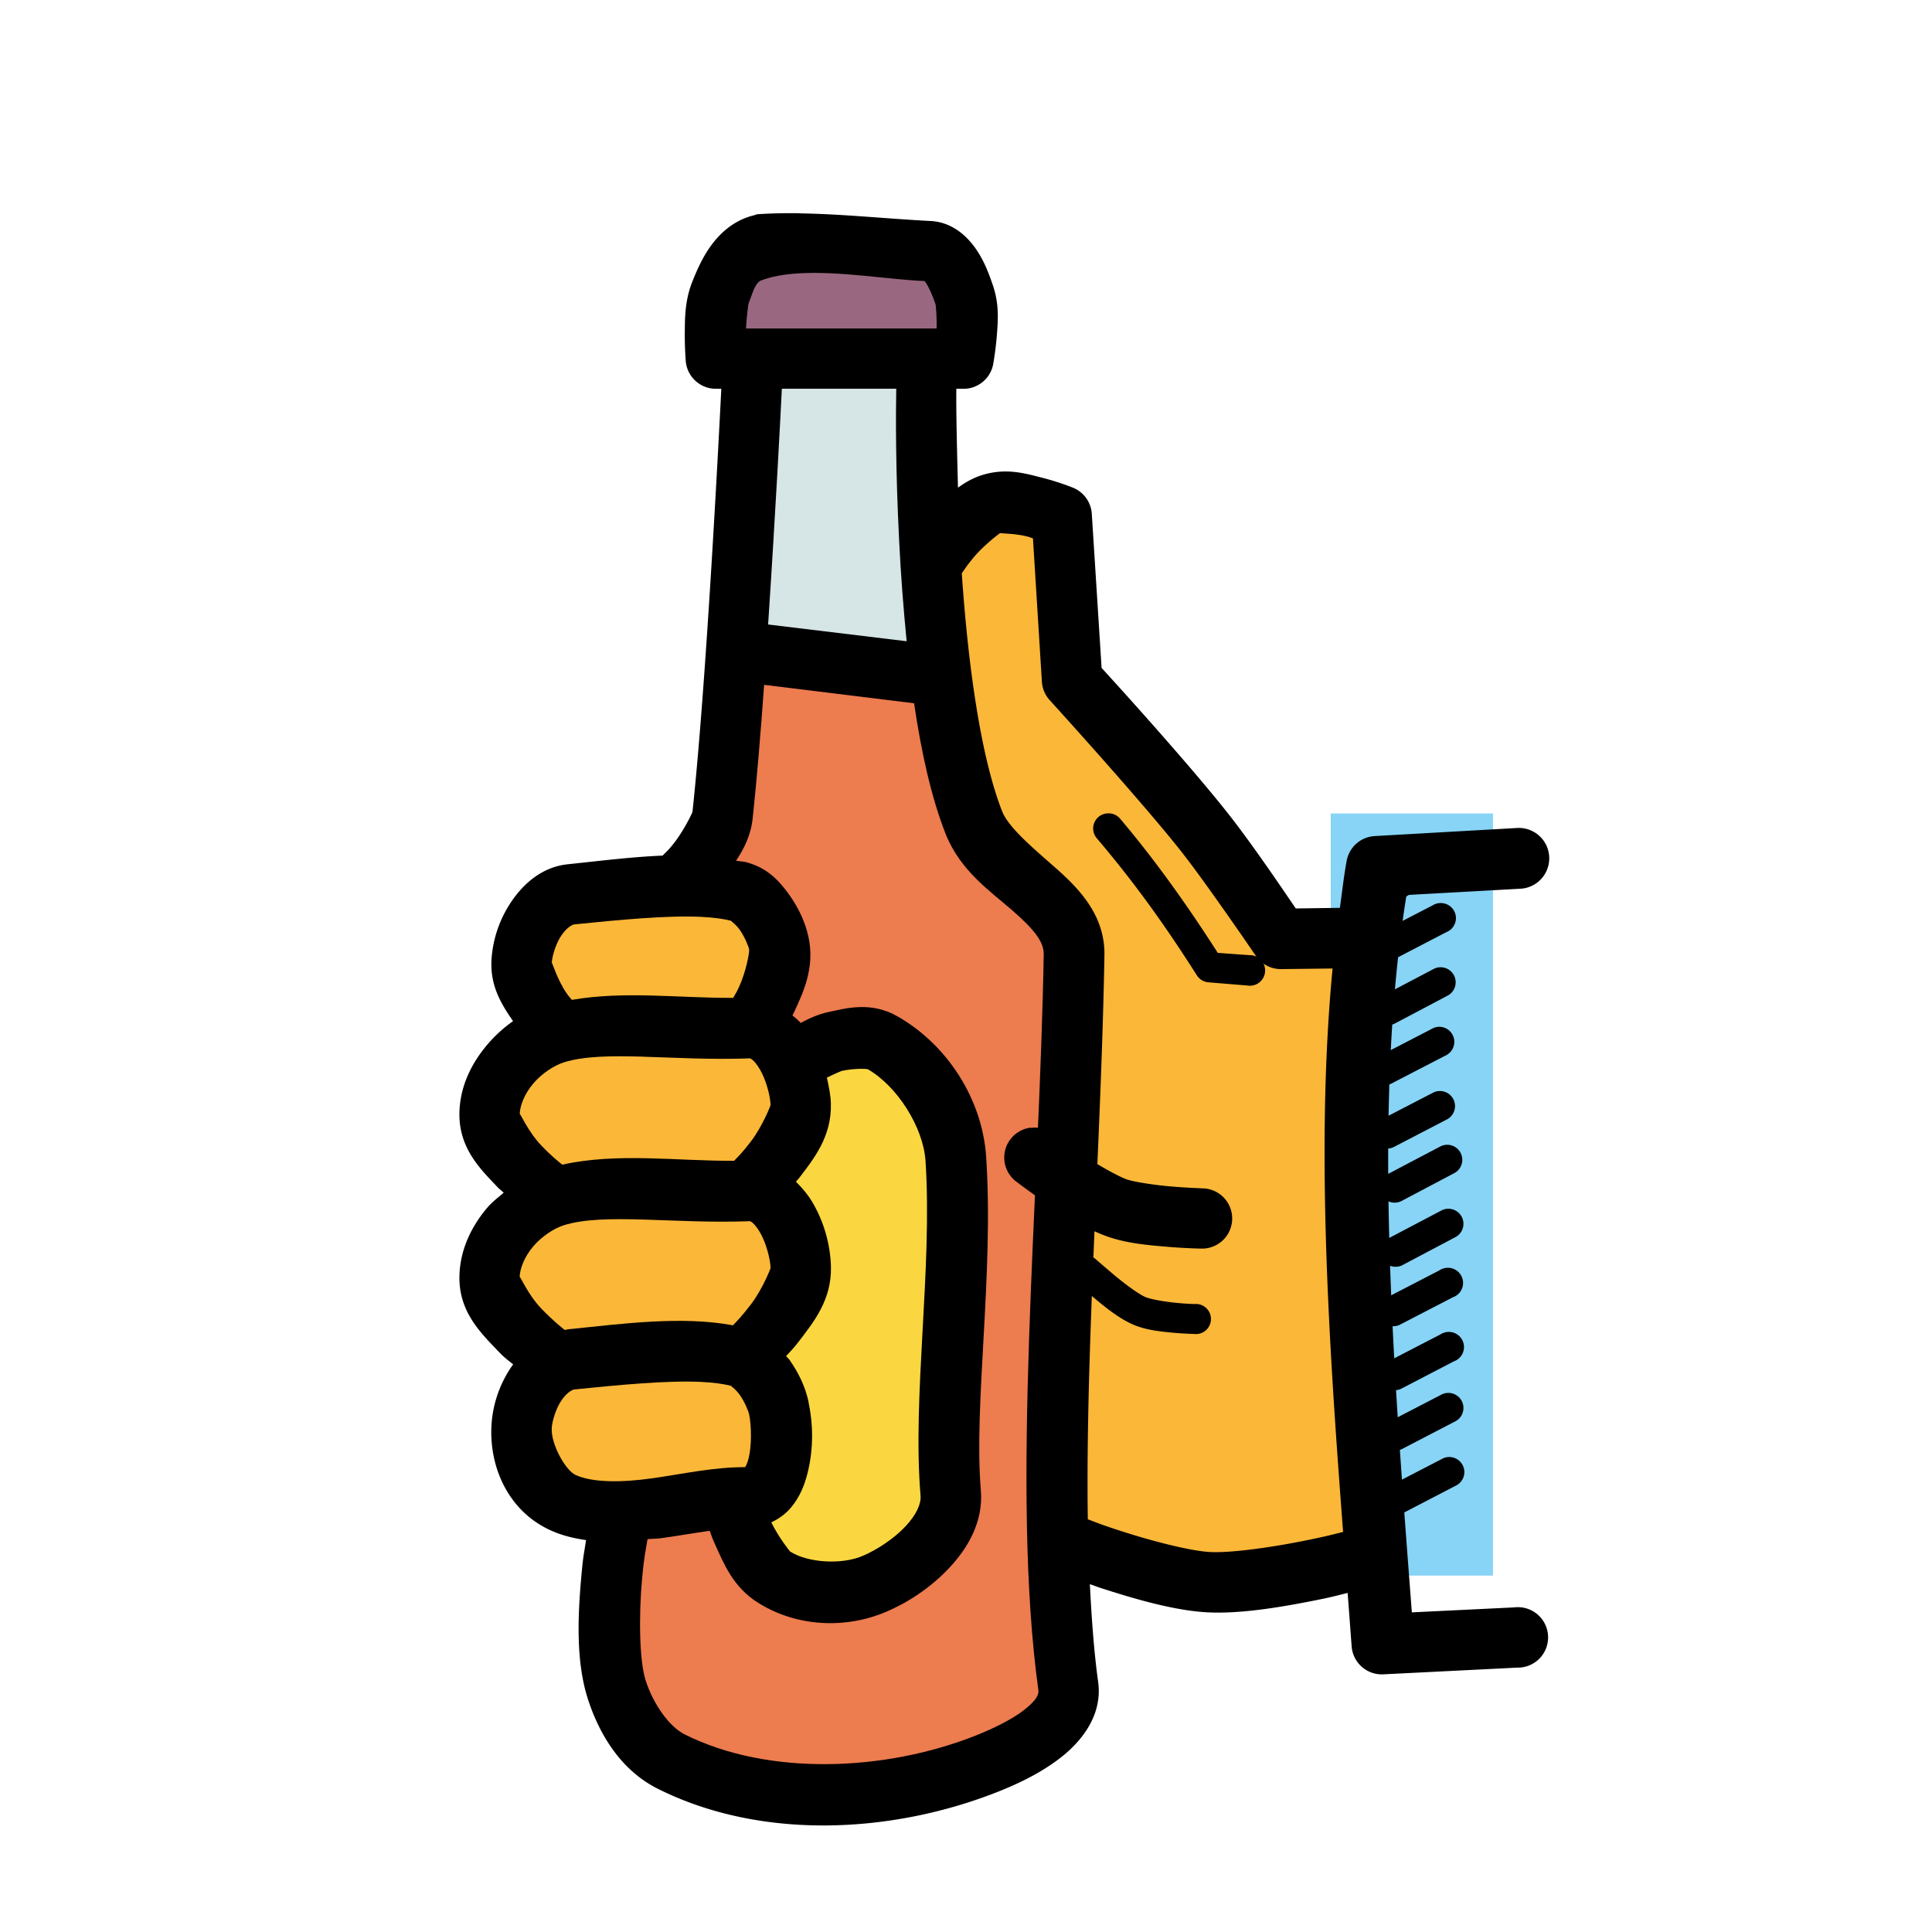 <svg xmlns="http://www.w3.org/2000/svg" width="32" height="32" viewBox="0 0 8.467 8.467"><g transform="translate(-101.87 -433.35)"><path fill="#87d4f6" d="m 107.702,436.915 h 0.711 v 3.34 h -0.711 z"/><g transform="translate(332.728 161.517)"><path d="m 397.652,550.006 c -0.236,-0.004 -0.473,5.1e-4 -0.709,0.016 -0.019,0.004 -0.033,0.008 -0.051,0.016 -0.322,0.075 -0.549,0.279 -0.701,0.48 -0.152,0.202 -0.245,0.419 -0.318,0.598 -0.13,0.317 -0.131,0.604 -0.133,0.863 -0.002,0.259 0.016,0.473 0.016,0.473 0.023,0.26 0.241,0.459 0.502,0.457 h 0.086 c -0.035,0.69 -0.246,4.858 -0.477,6.998 -10e-4,0.011 -0.144,0.315 -0.318,0.531 -0.088,0.11 -0.111,0.124 -0.176,0.191 -0.523,0.022 -1.058,0.09 -1.566,0.143 -0.429,0.044 -0.733,0.323 -0.93,0.611 -0.197,0.289 -0.307,0.614 -0.332,0.945 -0.034,0.456 0.169,0.767 0.355,1.039 -0.159,0.111 -0.303,0.243 -0.43,0.393 -0.259,0.307 -0.448,0.687 -0.457,1.123 -0.011,0.584 0.346,0.93 0.627,1.225 0.053,0.055 0.055,0.047 0.105,0.096 -0.095,0.081 -0.194,0.156 -0.275,0.252 -0.259,0.307 -0.448,0.693 -0.457,1.129 -0.011,0.584 0.346,0.93 0.627,1.225 0.131,0.138 0.159,0.147 0.262,0.234 -0.008,0.011 -0.018,0.022 -0.025,0.033 -0.197,0.289 -0.307,0.612 -0.332,0.943 -0.051,0.71 0.274,1.456 0.988,1.773 0.188,0.084 0.381,0.128 0.574,0.156 -0.03,0.21 -0.045,0.239 -0.072,0.535 -0.062,0.67 -0.105,1.454 0.104,2.098 0.183,0.564 0.533,1.17 1.16,1.482 1.729,0.862 3.891,0.733 5.625,0.045 0.311,-0.124 0.698,-0.301 1.039,-0.568 0.341,-0.267 0.689,-0.7 0.613,-1.248 -0.069,-0.495 -0.108,-1.044 -0.137,-1.615 0.112,0.038 0.103,0.039 0.232,0.08 0.533,0.171 1.163,0.354 1.699,0.385 0.546,0.03 1.202,-0.08 1.764,-0.191 0.316,-0.062 0.383,-0.084 0.568,-0.129 0.023,0.294 0.044,0.588 0.066,0.881 a 0.5,0.5 0 0 0 0.523,0.465 l 2.215,-0.111 a 0.5,0.5 0 1 0 -0.051,-0.996 l -1.691,0.082 c -0.324,-4.228 -0.646,-8.434 -0.088,-11.863 l 1.875,-0.104 a 0.503,0.503 0 1 0 -0.059,-1.004 l -2.34,0.133 a 0.5,0.5 0 0 0 -0.467,0.414 c -0.046,0.252 -0.075,0.515 -0.111,0.773 l -0.73,0.01 c -0.161,-0.235 -0.703,-1.043 -1.121,-1.572 -0.68,-0.861 -1.946,-2.249 -2.09,-2.406 l -0.162,-2.547 a 0.5,0.5 0 0 0 -0.318,-0.436 c 0,0 -0.222,-0.091 -0.502,-0.162 -0.28,-0.071 -0.604,-0.171 -1.01,-0.039 -0.151,0.05 -0.272,0.123 -0.383,0.203 -0.021,-0.797 -0.032,-1.337 -0.027,-1.635 h 0.115 c 0.241,0.002 0.449,-0.169 0.494,-0.406 0,0 0.038,-0.207 0.059,-0.457 0.019,-0.25 0.047,-0.528 -0.066,-0.855 -0.056,-0.161 -0.128,-0.37 -0.266,-0.576 -0.138,-0.206 -0.38,-0.453 -0.744,-0.48 -0.748,-0.038 -1.463,-0.116 -2.172,-0.127 z" color="#000" font-family="sans-serif" font-weight="400" overflow="visible" transform="translate(-332.728 127.016) scale(.265)" style="line-height:normal;font-variant-ligatures:normal;font-variant-position:normal;font-variant-caps:normal;font-variant-numeric:normal;font-variant-alternates:normal;font-feature-settings:normal;text-indent:0;text-align:start;text-decoration-line:none;text-decoration-style:solid;text-decoration-color:#000;text-transform:none;text-orientation:mixed;shape-padding:0;isolation:auto;mix-blend-mode:normal"/><path fill="#996880" d="m 397.621,551 c 0.689,-0.042 1.527,0.107 2.086,0.127 0.001,0.004 0.007,0.009 0.027,0.041 0.05,0.075 0.11,0.216 0.154,0.346 0.002,0.008 0.023,0.216 0.016,0.398 h -3.152 c 0.011,-0.186 0.035,-0.398 0.045,-0.42 0.057,-0.139 0.095,-0.311 0.191,-0.369 0.181,-0.072 0.398,-0.109 0.633,-0.123 z" color="#000" font-family="sans-serif" font-weight="400" overflow="visible" transform="translate(-332.728 127.016) scale(.265)" style="line-height:normal;font-variant-ligatures:normal;font-variant-position:normal;font-variant-caps:normal;font-variant-numeric:normal;font-variant-alternates:normal;font-feature-settings:normal;text-indent:0;text-align:start;text-decoration-line:none;text-decoration-style:solid;text-decoration-color:#000;text-transform:none;text-orientation:mixed;shape-padding:0;isolation:auto;mix-blend-mode:normal"/><path fill="#d6e5e5" d="m 397.344,552.908 h 1.893 c -0.007,0.432 -0.014,1.297 0.049,2.533 0.026,0.528 0.068,1.084 0.123,1.643 l -2.291,-0.277 c 0.127,-1.923 0.208,-3.509 0.227,-3.898 z" color="#000" font-family="sans-serif" font-weight="400" overflow="visible" transform="translate(-332.728 127.016) scale(.265)" style="line-height:normal;font-variant-ligatures:normal;font-variant-position:normal;font-variant-caps:normal;font-variant-numeric:normal;font-variant-alternates:normal;font-feature-settings:normal;text-indent:0;text-align:start;text-decoration-line:none;text-decoration-style:solid;text-decoration-color:#000;text-transform:none;text-orientation:mixed;shape-padding:0;isolation:auto;mix-blend-mode:normal"/><path fill="#fbb738" d="m 400.961,555.293 c -0.03,0.011 0.229,0.003 0.441,0.059 0.052,0.011 0.05,0.016 0.096,0.031 l 0.148,2.377 a 0.5,0.5 0 0 0 0.133,0.303 c 0,0 1.502,1.651 2.162,2.486 0.42,0.531 1.24,1.734 1.24,1.734 a 0.5,0.5 0 0 0 0.422,0.223 l 0.85,-0.01 c -0.276,2.884 -0.072,6.092 0.174,9.318 -0.153,0.038 -0.303,0.079 -0.684,0.154 -0.529,0.105 -1.184,0.197 -1.521,0.178 -0.327,-0.019 -0.946,-0.179 -1.447,-0.34 -0.317,-0.102 -0.41,-0.141 -0.57,-0.201 -0.041,-2.818 0.221,-6.227 0.275,-9.33 0.011,-0.702 -0.479,-1.156 -0.871,-1.498 -0.392,-0.342 -0.725,-0.638 -0.82,-0.879 -0.367,-0.932 -0.57,-2.497 -0.668,-3.938 0.053,-0.075 0.08,-0.121 0.189,-0.254 0.175,-0.212 0.44,-0.41 0.451,-0.414 z" color="#000" font-family="sans-serif" font-weight="400" overflow="visible" transform="translate(-332.728 127.016) scale(.265)" style="line-height:normal;font-variant-ligatures:normal;font-variant-position:normal;font-variant-caps:normal;font-variant-numeric:normal;font-variant-alternates:normal;font-feature-settings:normal;text-indent:0;text-align:start;text-decoration-line:none;text-decoration-style:solid;text-decoration-color:#000;text-transform:none;text-orientation:mixed;shape-padding:0;isolation:auto;mix-blend-mode:normal"/><path fill="#ed7c4f" d="m 397.053,557.805 2.479,0.305 c 0.117,0.79 0.279,1.543 0.521,2.158 0.24,0.61 0.743,0.953 1.1,1.264 0.356,0.311 0.527,0.518 0.523,0.73 -0.072,4.119 -0.547,8.853 -0.088,12.172 0.008,0.065 -0.027,0.161 -0.236,0.324 -0.208,0.163 -0.533,0.317 -0.797,0.422 -1.5,0.595 -3.43,0.675 -4.814,-0.016 -0.264,-0.132 -0.524,-0.509 -0.648,-0.893 -0.106,-0.328 -0.115,-1.073 -0.059,-1.691 0.033,-0.357 0.056,-0.441 0.09,-0.646 0.072,-0.009 0.149,-0.006 0.219,-0.016 0.285,-0.04 0.562,-0.088 0.809,-0.123 0.038,0.098 0.035,0.108 0.092,0.232 0.145,0.321 0.3,0.703 0.709,0.959 0.639,0.4 1.445,0.436 2.119,0.148 0.363,-0.155 0.735,-0.399 1.041,-0.725 0.306,-0.325 0.567,-0.764 0.523,-1.283 -0.12,-1.421 0.216,-3.562 0.088,-5.514 -0.063,-0.956 -0.643,-1.856 -1.469,-2.326 -0.441,-0.252 -0.86,-0.128 -1.121,-0.074 -0.201,0.041 -0.345,0.115 -0.477,0.184 -0.04,-0.045 -0.09,-0.084 -0.137,-0.125 0.011,-0.023 0.012,-0.019 0.023,-0.043 0.157,-0.338 0.352,-0.749 0.242,-1.254 -0.053,-0.245 -0.161,-0.476 -0.316,-0.695 -0.156,-0.219 -0.357,-0.446 -0.701,-0.537 v -0.002 c -0.057,-0.015 -0.121,-0.015 -0.18,-0.027 0.13,-0.196 0.244,-0.415 0.275,-0.703 0.065,-0.606 0.13,-1.382 0.189,-2.205 z" color="#000" font-family="sans-serif" font-weight="400" overflow="visible" transform="translate(-332.728 127.016) scale(.265)" style="line-height:normal;font-variant-ligatures:normal;font-variant-position:normal;font-variant-caps:normal;font-variant-numeric:normal;font-variant-alternates:normal;font-feature-settings:normal;text-indent:0;text-align:start;text-decoration-line:none;text-decoration-style:solid;text-decoration-color:#000;text-transform:none;text-orientation:mixed;shape-padding:0;isolation:auto;mix-blend-mode:normal"/><path fill="#fbb738" d="M396.021 561.643c.192.009.359.031.494.066-.039-.011.055.037.133.146.077.109.143.263.156.326.008.041-.049.367-.17.627-.045.097-.053.1-.094.174-.898.004-1.804-.118-2.668.033-.04-.052-.045-.049-.088-.111-.156-.227-.242-.528-.244-.502.008-.123.071-.324.162-.457.091-.133.183-.175.207-.178.748-.076 1.536-.152 2.111-.125zM395.055 563.955c.527.015 1.127.051 1.764.027-.002 0.0.064.014.164.184.1.169.172.44.176.59 0.0.004-.131.345-.324.598-.14.184-.214.254-.279.322-.958.006-1.926-.139-2.842.064-.067-.054-.177-.139-.35-.32-.219-.23-.353-.548-.354-.516.003-.135.077-.331.221-.502.144-.171.35-.304.51-.354.335-.105.788-.109 1.314-.094z" color="#000" font-family="sans-serif" font-weight="400" overflow="visible" transform="translate(-332.728 127.016) scale(.265)" style="line-height:normal;font-variant-ligatures:normal;font-variant-position:normal;font-variant-caps:normal;font-variant-numeric:normal;font-variant-alternates:normal;font-feature-settings:normal;text-indent:0;text-align:start;text-decoration-line:none;text-decoration-style:solid;text-decoration-color:#000;text-transform:none;text-orientation:mixed;shape-padding:0;isolation:auto;mix-blend-mode:normal"/><path fill="#fad741" d="m 398.76,564.158 c 0.492,0.28 0.924,0.962 0.961,1.52 0.117,1.782 -0.221,3.893 -0.082,5.537 0.011,0.132 -0.065,0.311 -0.252,0.51 -0.187,0.199 -0.469,0.385 -0.707,0.486 -0.344,0.147 -0.898,0.116 -1.197,-0.072 -0.007,-0.004 -0.195,-0.241 -0.312,-0.484 0.128,-0.06 0.241,-0.144 0.32,-0.238 0.154,-0.181 0.232,-0.385 0.281,-0.584 0.099,-0.399 0.091,-0.807 0.014,-1.166 v -0.008 c -0.053,-0.245 -0.161,-0.474 -0.316,-0.693 -0.015,-0.021 -0.039,-0.039 -0.055,-0.06 0.086,-0.096 0.107,-0.107 0.217,-0.25 0.242,-0.317 0.54,-0.685 0.525,-1.232 -0.011,-0.359 -0.11,-0.732 -0.311,-1.07 -0.069,-0.116 -0.162,-0.228 -0.268,-0.332 0.026,-0.033 0.026,-0.026 0.053,-0.061 0.242,-0.317 0.54,-0.685 0.525,-1.232 -0.004,-0.141 -0.034,-0.285 -0.066,-0.428 0.108,-0.054 0.243,-0.112 0.242,-0.111 0.244,-0.05 0.421,-0.033 0.428,-0.029 z" color="#000" font-family="sans-serif" font-weight="400" overflow="visible" transform="translate(-332.728 127.016) scale(.265)" style="line-height:normal;font-variant-ligatures:normal;font-variant-position:normal;font-variant-caps:normal;font-variant-numeric:normal;font-variant-alternates:normal;font-feature-settings:normal;text-indent:0;text-align:start;text-decoration-line:none;text-decoration-style:solid;text-decoration-color:#000;text-transform:none;text-orientation:mixed;shape-padding:0;isolation:auto;mix-blend-mode:normal"/><path fill="#fbb738" d="M395.055 566.648c.527.015 1.127.051 1.764.027-.002 0.0.064.014.164.184.1.169.172.442.176.592 0.0.004-.131.345-.324.598-.151.198-.241.288-.299.348-.846-.158-1.828-.026-2.729.066-.018.002-.033.009-.051.012-.043-.034-.199-.156-.393-.359-.219-.23-.353-.55-.354-.518.003-.135.077-.331.221-.502.144-.171.35-.304.51-.354.335-.105.788-.109 1.314-.094zM396.021 569.334c.192.009.359.031.494.066-.039-.011.055.037.133.146.077.109.143.261.156.324.04.187.043.522-.008.725-.023.088-.046.129-.059.148-.516-.003-1.039.114-1.535.184-.52.073-.985.071-1.264-.053-.174-.077-.417-.522-.398-.781.008-.123.071-.324.162-.457.091-.133.183-.175.207-.178.748-.076 1.536-.152 2.111-.125z" color="#000" font-family="sans-serif" font-weight="400" overflow="visible" transform="translate(-332.728 127.016) scale(.265)" style="line-height:normal;font-variant-ligatures:normal;font-variant-position:normal;font-variant-caps:normal;font-variant-numeric:normal;font-variant-alternates:normal;font-feature-settings:normal;text-indent:0;text-align:start;text-decoration-line:none;text-decoration-style:solid;text-decoration-color:#000;text-transform:none;text-orientation:mixed;shape-padding:0;isolation:auto;mix-blend-mode:normal"/><path d="M-226.342 276.775a.132.132 0 0 0-.06.238c0 0 .06.046.137.098.077.051.167.108.26.141.085.03.179.038.262.045.083.007.15.008.15.008a.132.132 0 1 0 .006-.264c0 0-.061-.002-.135-.008-.074-.006-.165-.02-.197-.031-.04-.014-.13-.065-.199-.111-.07-.047-.123-.088-.123-.088a.132.132 0 0 0-.1-.027zM-224.658 275.59a.066.066 0 0 0-.023.01l-.111.066a.066.066 0 1 0 .068.113l.111-.066a.066.066 0 0 0-.045-.123zM-224.551 275.791a.066.066 0 0 0-.029.01l-.23.119a.066.066 0 1 0 .062.117l.229-.119a.066.066 0 0 0-.031-.127zM-224.547 276.072a.066.066 0 0 0-.029.008l-.23.121a.066.066 0 1 0 .062.117l.229-.121a.066.066 0 0 0-.031-.125zM-224.562 276.334a.066.066 0 0 0-.021.008l-.23.119a.066.066 0 1 0 .06.117l.23-.119a.066.066 0 0 0-.039-.125zM-224.557 276.615a.066.066 0 0 0-.023.008l-.23.119a.066.066 0 1 0 .062.117l.229-.119a.066.066 0 0 0-.037-.125zM-224.518 276.85a.066.066 0 0 0-.029.008l-.23.121a.066.066 0 1 0 .062.117l.229-.121a.066.066 0 0 0-.031-.125zM-224.52 277.131a.066.066 0 0 0-.023.008l-.23.121a.066.066 0 1 0 .062.117l.229-.121a.066.066 0 0 0-.037-.125zM-224.535 277.393a.066.066 0 0 0-.016.008l-.23.119a.066.066 0 1 0 .061.117l.23-.119a.066.066 0 0 0-.045-.125zM-224.531 277.674a.066.066 0 0 0-.016.008l-.23.119a.066.066 0 1 0 .062.117l.229-.119a.066.066 0 0 0-.045-.125zM-224.52 277.938a.066.066 0 0 0-.023.008l-.23.119a.066.066 0 1 0 .062.117l.229-.119a.066.066 0 0 0-.037-.125zM-224.516 278.219a.066.066 0 0 0-.023.008l-.23.119a.066.066 0 1 0 .062.117l.229-.119a.066.066 0 0 0-.037-.125zM-226.107 277.336a.066.066 0 0 0-.035.115c0 0 .037.035.086.076.049.041.106.086.164.111.053.023.115.03.168.035.053.005.098.006.098.006a.066.066 0 1 0 .002-.131c0 0-.038-.001-.086-.006-.048-.005-.106-.015-.129-.025-.028-.012-.085-.054-.131-.092-.045-.038-.082-.07-.082-.07a.066.066 0 0 0-.055-.019zM-226.008 275.398a.066.066 0 0 0-.043.109c.128.151.266.329.438.6a.066.066 0 0 0 .051.031l.17.014a.067.067 0 1 0 .01-.133l-.139-.01c-.164-.256-.303-.44-.428-.588a.066.066 0 0 0-.059-.023z" color="#000" font-family="sans-serif" font-weight="400" overflow="visible" style="line-height:normal;font-variant-ligatures:normal;font-variant-position:normal;font-variant-caps:normal;font-variant-numeric:normal;font-variant-alternates:normal;font-feature-settings:normal;text-indent:0;text-align:start;text-decoration-line:none;text-decoration-style:solid;text-decoration-color:#000;text-transform:none;text-orientation:mixed;shape-padding:0;isolation:auto;mix-blend-mode:normal"/></g></g></svg>